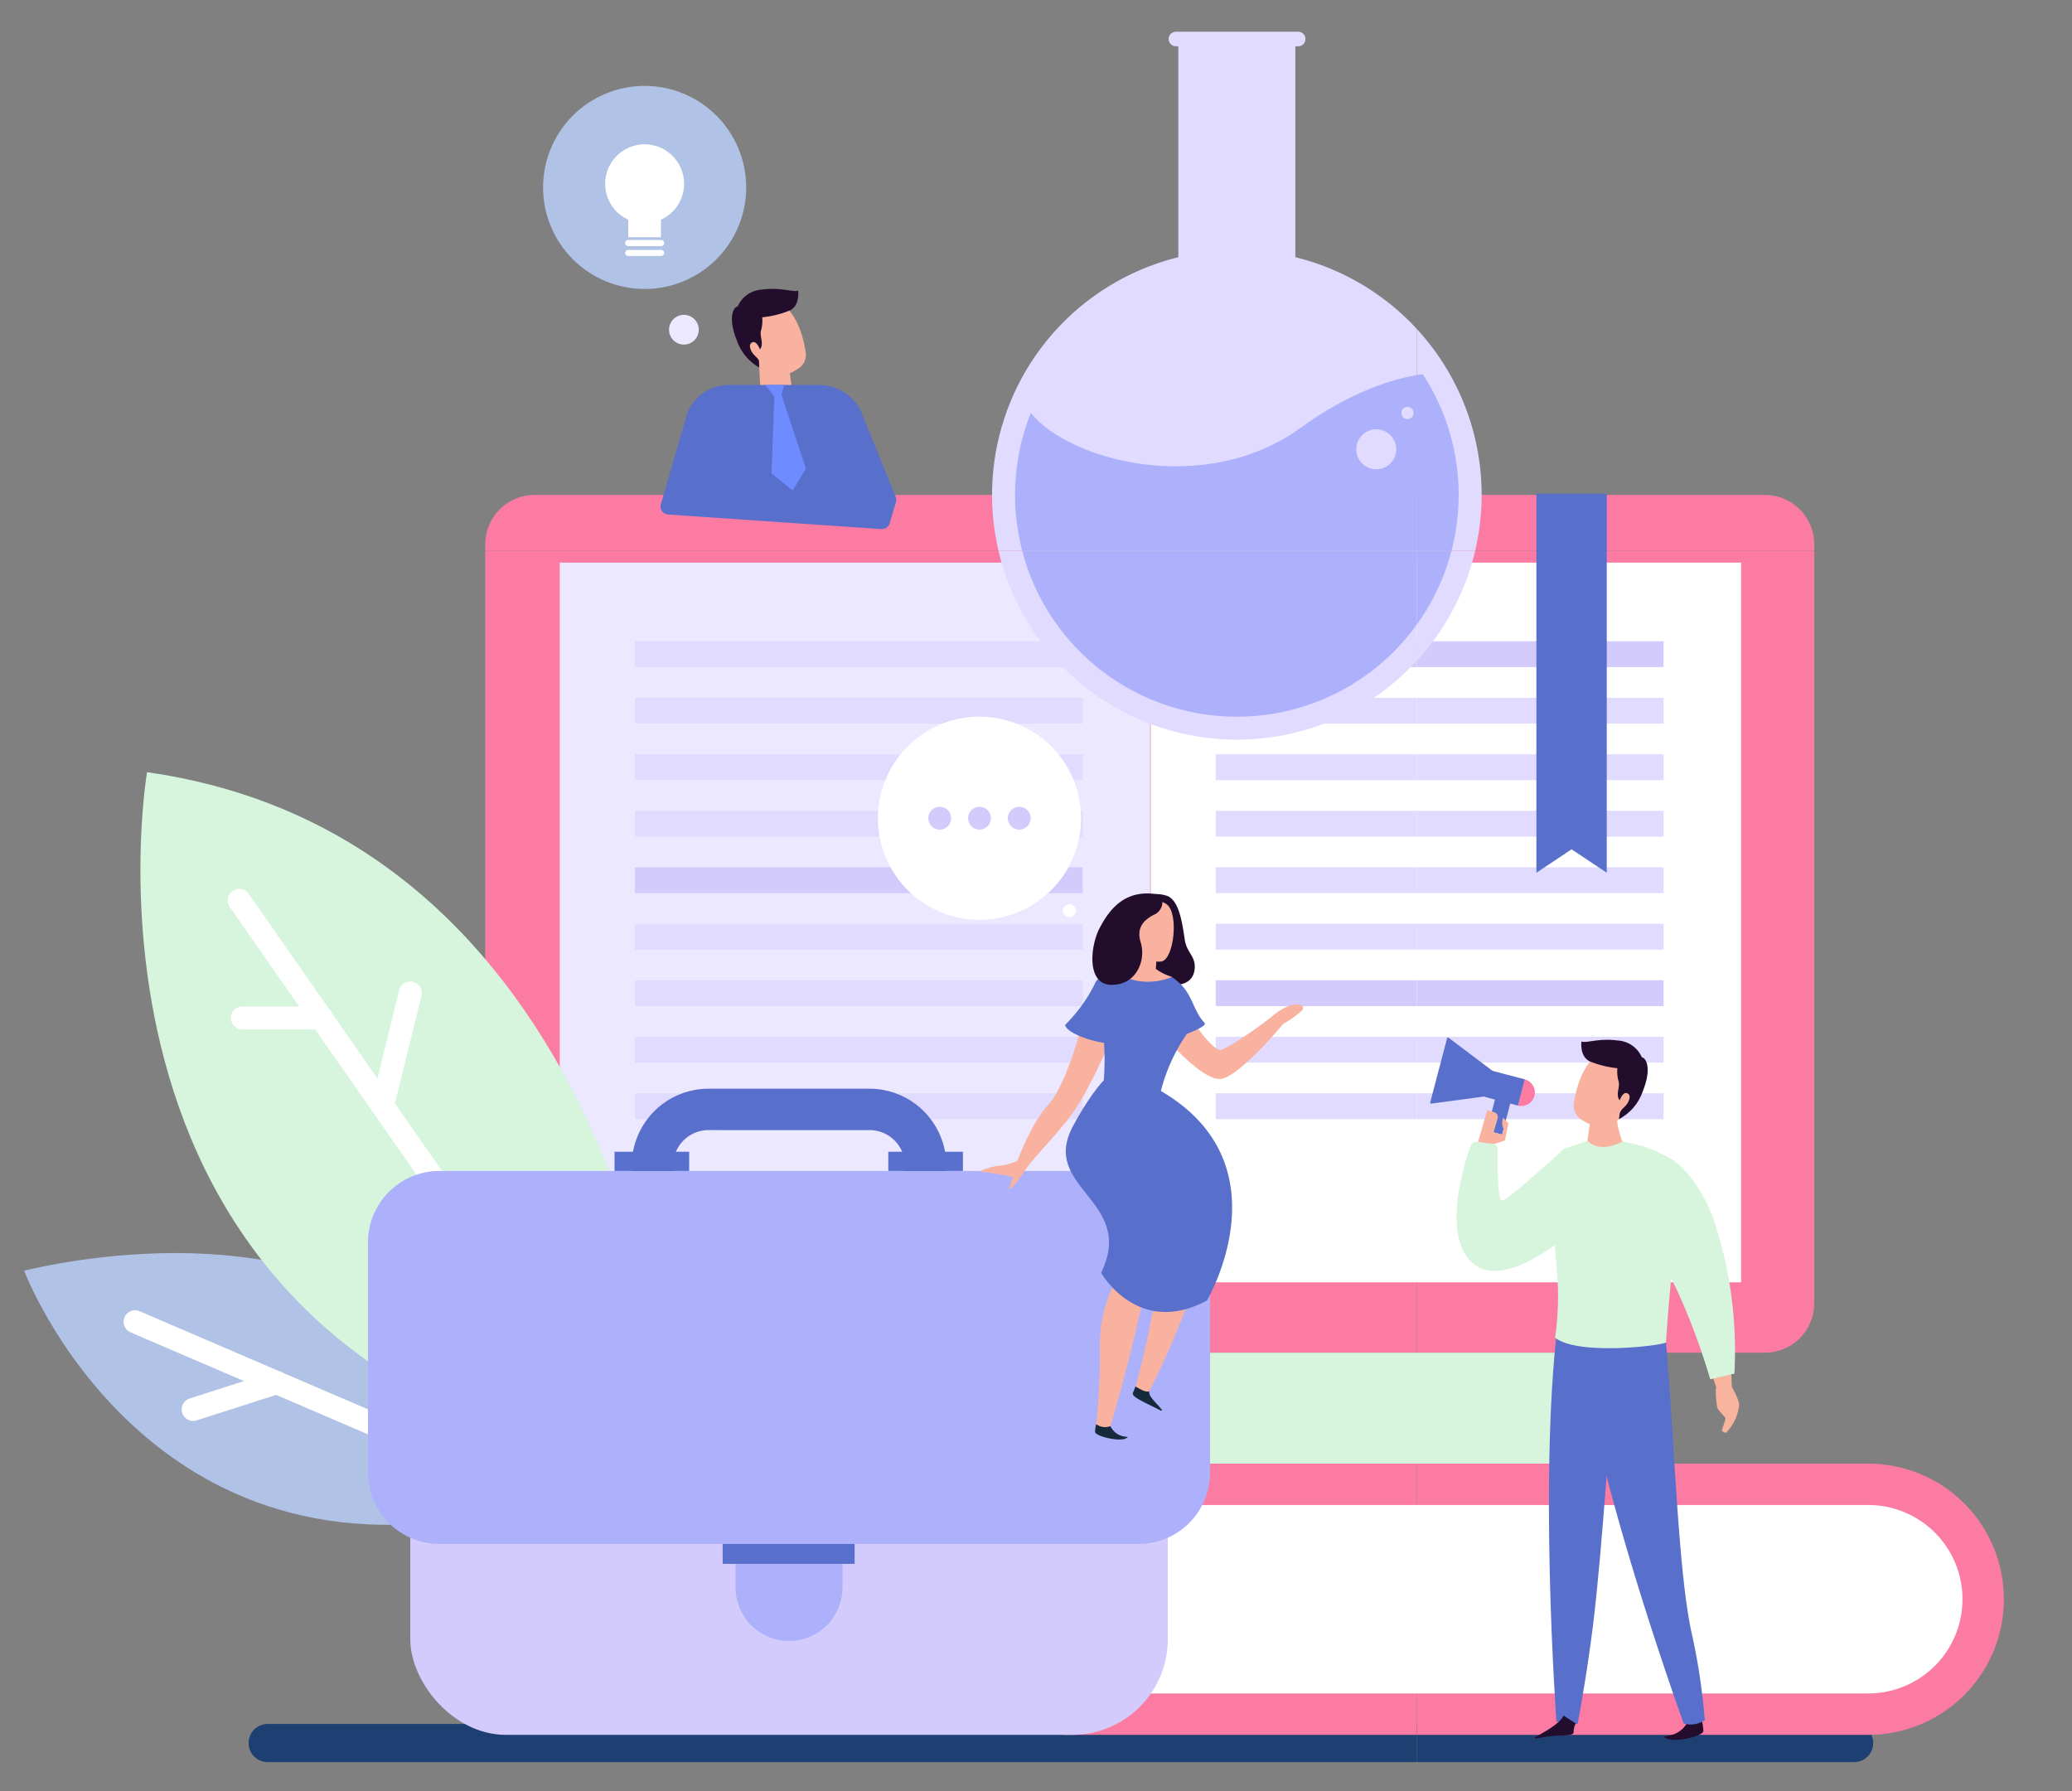 <svg xmlns="http://www.w3.org/2000/svg" xmlns:xlink="http://www.w3.org/1999/xlink" width="295" height="255" viewBox="0 0 295 255">
  <rect x="0" y="0" width="295" height="255" fill="#808080" stroke="none"/>
  <defs>
    <clipPath id="clip-path">
      <rect id="Rectángulo_412931" data-name="Rectángulo 412931" width="295" height="255" transform="translate(285 4773)" fill="#b0c2e5" stroke="#707070" stroke-width="1"/>
    </clipPath>
    <clipPath id="clip-path-2">
      <path id="Rectángulo_413479" data-name="Rectángulo 413479" d="M7.027,0H182.192a7.027,7.027,0,0,1,7.027,7.027V115.106a7.027,7.027,0,0,1-7.027,7.027H7.026A7.026,7.026,0,0,1,0,115.107V7.027A7.027,7.027,0,0,1,7.027,0Z" fill="none"/>
    </clipPath>
    <clipPath id="clip-path-3">
      <path id="Trazado_876537" data-name="Trazado 876537" d="M444.368,570.078a2.72,2.72,0,0,1,0,5.44H218.5a2.72,2.72,0,0,1,0-5.44Z" transform="translate(-215.777 -570.078)" fill="#1e3f72"/>
    </clipPath>
    <clipPath id="clip-path-4">
      <path id="Trazado_876538" data-name="Trazado 876538" d="M301.881,513.484a19.308,19.308,0,1,1,0,38.617H187.37V513.484Z" transform="translate(-187.37 -513.484)" fill="none"/>
    </clipPath>
    <clipPath id="clip-path-5">
      <rect id="Rectángulo_413514" data-name="Rectángulo 413514" width="412.532" height="412.532" fill="none"/>
    </clipPath>
    <clipPath id="clip-path-6">
      <path id="Trazado_876540" data-name="Trazado 876540" d="M475.357,265.832a2.118,2.118,0,1,1-2.119-2.118,2.119,2.119,0,0,1,2.119,2.118" transform="translate(-471.12 -263.714)" fill="none"/>
    </clipPath>
    <clipPath id="clip-path-7">
      <path id="Trazado_876541" data-name="Trazado 876541" d="M370.62,284.491a34.854,34.854,0,1,1-34.854-34.853,34.854,34.854,0,0,1,34.854,34.853" transform="translate(-300.912 -249.638)" fill="none"/>
    </clipPath>
    <clipPath id="clip-path-8">
      <path id="Trazado_876542" data-name="Trazado 876542" d="M369.07,293.8a31.58,31.58,0,1,1-60.92-11.682c5.461,6.818,24.76,11.984,38.341,2.175,7.223-5.213,13.267-7.1,17.465-7.694a31.337,31.337,0,0,1,5.114,17.2" transform="translate(-305.91 -276.593)" fill="none"/>
    </clipPath>
    <clipPath id="clip-path-9">
      <rect id="Rectángulo_413525" data-name="Rectángulo 413525" width="16.659" height="31.628" fill="none"/>
    </clipPath>
    <clipPath id="clip-path-10">
      <path id="Trazado_876543" data-name="Trazado 876543" d="M357.676,202.16a1.037,1.037,0,0,1,0,2.073H340.206a1.037,1.037,0,0,1,0-2.073Z" transform="translate(-339.169 -202.16)" fill="none"/>
    </clipPath>
    <clipPath id="clip-path-11">
      <path id="Trazado_876544" data-name="Trazado 876544" d="M317.457,284.6a.87.87,0,1,1-.87-.87.87.87,0,0,1,.87.87" transform="translate(-315.717 -283.731)" fill="none"/>
    </clipPath>
    <clipPath id="clip-path-12">
      <path id="Trazado_876545" data-name="Trazado 876545" d="M325.173,291.451a2.846,2.846,0,1,1-2.845-2.846,2.846,2.846,0,0,1,2.845,2.846" transform="translate(-319.482 -288.605)" fill="none"/>
    </clipPath>
    <clipPath id="clip-path-14">
      <path id="Trazado_876551" data-name="Trazado 876551" d="M489.735,228.393a14.459,14.459,0,1,1-14.46-14.46,14.459,14.459,0,0,1,14.46,14.46" transform="translate(-460.816 -213.933)" fill="#b0c2e5"/>
    </clipPath>
    <clipPath id="clip-path-16">
      <path id="Trazado_876557" data-name="Trazado 876557" d="M402.217,372.3a1.628,1.628,0,1,1-1.628-1.628,1.628,1.628,0,0,1,1.628,1.628" transform="translate(-398.961 -370.677)" fill="none"/>
    </clipPath>
    <clipPath id="clip-path-17">
      <path id="Trazado_876558" data-name="Trazado 876558" d="M410.86,372.3a1.627,1.627,0,1,1-1.627-1.628,1.627,1.627,0,0,1,1.627,1.628" transform="translate(-407.605 -370.677)" fill="none"/>
    </clipPath>
    <clipPath id="clip-path-18">
      <path id="Trazado_876559" data-name="Trazado 876559" d="M419.5,372.3a1.628,1.628,0,1,1-1.627-1.628A1.628,1.628,0,0,1,419.5,372.3" transform="translate(-416.247 -370.677)" fill="none"/>
    </clipPath>
    <clipPath id="clip-path-19">
      <path id="Trazado_876560" data-name="Trazado 876560" d="M544.277,482.831s55.425,8.78,4.39,21.4-68.6-34.023-68.6-34.023A97.478,97.478,0,0,1,501.5,467.7c29.117,0,42.773,15.128,42.773,15.128" transform="translate(-480.072 -467.703)" fill="#b0c2e5"/>
    </clipPath>
    <clipPath id="clip-path-20">
      <path id="Trazado_876561" data-name="Trazado 876561" d="M571.632,500.617l-41.816-17.973Z" transform="translate(-529.816 -482.644)" fill="none"/>
    </clipPath>
    <clipPath id="clip-path-22">
      <path id="Trazado_876563" data-name="Trazado 876563" d="M562.883,499.689l11.887-3.812Z" transform="translate(-562.883 -495.877)" fill="none"/>
    </clipPath>
    <clipPath id="clip-path-24">
      <path id="Trazado_876566" data-name="Trazado 876566" d="M552.578,441.239,517.55,391.03Z" transform="translate(-517.55 -391.03)" fill="none"/>
    </clipPath>
    <clipPath id="clip-path-26">
      <path id="Trazado_876568" data-name="Trazado 876568" d="M533.846,425.969l3.646-14.763Z" transform="translate(-533.846 -411.206)" fill="none"/>
    </clipPath>
    <clipPath id="clip-path-28">
      <path id="Trazado_876570" data-name="Trazado 876570" d="M564.409,416.588h0Z" transform="translate(-553.139 -416.588)" fill="none"/>
    </clipPath>
    <clipPath id="clip-path-30">
      <path id="Trazado_876591" data-name="Trazado 876591" d="M291.7,432.286a1.927,1.927,0,0,1-2.345,1.383l.963-3.733a1.929,1.929,0,0,1,1.382,2.35" transform="translate(-289.35 -429.936)" fill="none"/>
    </clipPath>
    <clipPath id="clip-path-32">
      <rect id="Rectángulo_413552" data-name="Rectángulo 413552" width="107.849" height="72.028" rx="13.606" fill="none"/>
    </clipPath>
    <clipPath id="clip-path-33">
      <path id="Rectángulo_413554" data-name="Rectángulo 413554" d="M10.173,0H109.73A10.172,10.172,0,0,1,119.9,10.172V42.933a10.173,10.173,0,0,1-10.173,10.173H10.173A10.173,10.173,0,0,1,0,42.933V10.173A10.173,10.173,0,0,1,10.173,0Z" fill="none"/>
    </clipPath>
    <clipPath id="clip-path-34">
      <path id="Trazado_876593" data-name="Trazado 876593" d="M455.1,527.335v6.8a7.613,7.613,0,0,1-15.226,0v-6.8c0-4.2,3.409-5.118,7.613-5.118s7.613.914,7.613,5.118" transform="translate(-439.873 -522.217)" fill="none"/>
    </clipPath>
  </defs>
  <g id="Enmascarar_grupo_1098848" data-name="Enmascarar grupo 1098848" transform="translate(-285 -4773)" clip-path="url(#clip-path)">
    <g id="Grupo_1115764" data-name="Grupo 1115764" transform="translate(280.468 4645.134)">
      <g id="Grupo_1115697" data-name="Grupo 1115697" transform="translate(73.616 198.328)">
        <g id="Grupo_1115696" data-name="Grupo 1115696" clip-path="url(#clip-path-2)">
          <rect id="Rectángulo_413475" data-name="Rectángulo 413475" width="206.266" height="206.266" transform="translate(-73.616 -198.327)" fill="#fb7ba3"/>
          <rect id="Rectángulo_413476" data-name="Rectángulo 413476" width="206.266" height="206.266" transform="translate(-73.616 7.939)" fill="#fb7ba3"/>
          <rect id="Rectángulo_413477" data-name="Rectángulo 413477" width="206.266" height="206.266" transform="translate(132.649 -198.327)" fill="#fb7ba3"/>
          <rect id="Rectángulo_413478" data-name="Rectángulo 413478" width="206.266" height="206.266" transform="translate(132.649 7.939)" fill="#fb7ba3"/>
        </g>
      </g>
      <rect id="Rectángulo_413480" data-name="Rectángulo 413480" width="84.057" height="102.47" transform="translate(168.367 207.97)" fill="#fff"/>
      <rect id="Rectángulo_413481" data-name="Rectángulo 413481" width="84.057" height="102.47" transform="translate(84.229 207.971)" fill="#ece8ff"/>
      <rect id="Rectángulo_413482" data-name="Rectángulo 413482" width="28.638" height="3.678" transform="translate(177.627 219.168)" fill="#d2cbfb"/>
      <rect id="Rectángulo_413483" data-name="Rectángulo 413483" width="35.121" height="3.678" transform="translate(206.266 219.168)" fill="#d2cbfb"/>
      <rect id="Rectángulo_413484" data-name="Rectángulo 413484" width="28.638" height="3.678" transform="translate(177.627 227.213)" fill="#e1dbff"/>
      <rect id="Rectángulo_413485" data-name="Rectángulo 413485" width="35.121" height="3.678" transform="translate(206.266 227.213)" fill="#e1dbff"/>
      <rect id="Rectángulo_413486" data-name="Rectángulo 413486" width="28.638" height="3.678" transform="translate(177.627 235.258)" fill="#e1dbff"/>
      <rect id="Rectángulo_413487" data-name="Rectángulo 413487" width="35.121" height="3.678" transform="translate(206.266 235.258)" fill="#e1dbff"/>
      <rect id="Rectángulo_413488" data-name="Rectángulo 413488" width="28.638" height="3.678" transform="translate(177.627 243.303)" fill="#e1dbff"/>
      <rect id="Rectángulo_413489" data-name="Rectángulo 413489" width="35.121" height="3.678" transform="translate(206.266 243.303)" fill="#e1dbff"/>
      <rect id="Rectángulo_413490" data-name="Rectángulo 413490" width="28.638" height="3.678" transform="translate(177.627 251.347)" fill="#e1dbff"/>
      <rect id="Rectángulo_413491" data-name="Rectángulo 413491" width="35.121" height="3.678" transform="translate(206.266 251.347)" fill="#e1dbff"/>
      <rect id="Rectángulo_413492" data-name="Rectángulo 413492" width="28.638" height="3.678" transform="translate(177.627 259.392)" fill="#e1dbff"/>
      <rect id="Rectángulo_413493" data-name="Rectángulo 413493" width="35.121" height="3.678" transform="translate(206.266 259.392)" fill="#e1dbff"/>
      <rect id="Rectángulo_413494" data-name="Rectángulo 413494" width="28.638" height="3.678" transform="translate(177.627 267.437)" fill="#d2cbfb"/>
      <rect id="Rectángulo_413495" data-name="Rectángulo 413495" width="35.121" height="3.678" transform="translate(206.266 267.437)" fill="#d2cbfb"/>
      <rect id="Rectángulo_413496" data-name="Rectángulo 413496" width="28.638" height="3.678" transform="translate(177.627 275.482)" fill="#e1dbff"/>
      <rect id="Rectángulo_413497" data-name="Rectángulo 413497" width="35.121" height="3.678" transform="translate(206.266 275.482)" fill="#e1dbff"/>
      <rect id="Rectángulo_413498" data-name="Rectángulo 413498" width="28.638" height="3.678" transform="translate(177.627 283.526)" fill="#e1dbff"/>
      <rect id="Rectángulo_413499" data-name="Rectángulo 413499" width="35.121" height="3.678" transform="translate(206.266 283.526)" fill="#e1dbff"/>
      <rect id="Rectángulo_413500" data-name="Rectángulo 413500" width="63.759" height="3.678" transform="translate(94.927 219.168)" fill="#e1dbff"/>
      <rect id="Rectángulo_413501" data-name="Rectángulo 413501" width="63.759" height="3.678" transform="translate(94.927 227.213)" fill="#e1dbff"/>
      <rect id="Rectángulo_413502" data-name="Rectángulo 413502" width="63.759" height="3.678" transform="translate(94.927 235.258)" fill="#e1dbff"/>
      <rect id="Rectángulo_413503" data-name="Rectángulo 413503" width="63.759" height="3.678" transform="translate(94.927 243.303)" fill="#e1dbff"/>
      <rect id="Rectángulo_413504" data-name="Rectángulo 413504" width="63.759" height="3.678" transform="translate(94.927 251.347)" fill="#d2cbfb"/>
      <rect id="Rectángulo_413505" data-name="Rectángulo 413505" width="63.759" height="3.678" transform="translate(94.927 259.392)" fill="#e1dbff"/>
      <rect id="Rectángulo_413506" data-name="Rectángulo 413506" width="63.759" height="3.678" transform="translate(94.927 267.437)" fill="#e1dbff"/>
      <rect id="Rectángulo_413507" data-name="Rectángulo 413507" width="63.759" height="3.678" transform="translate(94.927 275.482)" fill="#e1dbff"/>
      <rect id="Rectángulo_413508" data-name="Rectángulo 413508" width="63.759" height="3.678" transform="translate(94.927 283.526)" fill="#e1dbff"/>
      <path id="Trazado_876536" data-name="Trazado 876536" d="M273.714,356.568l5.008-3.338,5.008,3.338V302.6H273.714Z" transform="translate(-50.438 -104.442)" fill="#586fcc"/>
      <g id="Grupo_1115699" data-name="Grupo 1115699" transform="translate(39.921 373.313)">
        <g id="Grupo_1115698" data-name="Grupo 1115698" transform="translate(0)" clip-path="url(#clip-path-3)">
          <rect id="Rectángulo_413509" data-name="Rectángulo 413509" width="206.266" height="206.266" transform="translate(-39.921 -167.046)" fill="#1e3f72"/>
          <rect id="Rectángulo_413510" data-name="Rectángulo 413510" width="206.266" height="206.266" transform="translate(166.345 -167.046)" fill="#1e3f72"/>
        </g>
      </g>
      <g id="Grupo_1115701" data-name="Grupo 1115701" transform="translate(156.014 336.253)">
        <g id="Grupo_1115700" data-name="Grupo 1115700" transform="translate(0)" clip-path="url(#clip-path-4)">
          <rect id="Rectángulo_413511" data-name="Rectángulo 413511" width="206.266" height="206.266" transform="translate(-156.014 -129.986)" fill="#fb7ba3"/>
          <rect id="Rectángulo_413512" data-name="Rectángulo 413512" width="206.266" height="206.266" transform="translate(50.252 -129.986)" fill="#fb7ba3"/>
        </g>
      </g>
      <g id="Grupo_1115703" data-name="Grupo 1115703">
        <g id="Grupo_1115702" data-name="Grupo 1115702" clip-path="url(#clip-path-5)">
          <path id="Trazado_876539" data-name="Trazado 876539" d="M304.987,549.314a13.415,13.415,0,1,0,0-26.83H196.37v26.83Z" transform="translate(-34.463 -180.338)" fill="#fff"/>
          <rect id="Rectángulo_413513" data-name="Rectángulo 413513" width="60.438" height="15.792" transform="translate(170.031 320.461)" fill="#d7f5dc"/>
        </g>
      </g>
      <g id="Grupo_1115705" data-name="Grupo 1115705" transform="translate(99.784 172.692)">
        <g id="Grupo_1115704" data-name="Grupo 1115704" transform="translate(0)" clip-path="url(#clip-path-6)">
          <rect id="Rectángulo_413515" data-name="Rectángulo 413515" width="206.266" height="206.266" transform="translate(-99.784 -172.691)" fill="#ece8ff"/>
        </g>
      </g>
      <g id="Grupo_1115707" data-name="Grupo 1115707" transform="translate(145.773 163.474)">
        <g id="Grupo_1115706" data-name="Grupo 1115706" transform="translate(0)" clip-path="url(#clip-path-7)">
          <rect id="Rectángulo_413516" data-name="Rectángulo 413516" width="206.266" height="206.266" transform="translate(-145.773 -163.474)" fill="#e1dbff"/>
          <rect id="Rectángulo_413517" data-name="Rectángulo 413517" width="206.266" height="206.266" transform="translate(-145.773 42.792)" fill="#e1dbff"/>
          <rect id="Rectángulo_413518" data-name="Rectángulo 413518" width="206.266" height="206.266" transform="translate(60.493 -163.474)" fill="#e1dbff"/>
          <rect id="Rectángulo_413519" data-name="Rectángulo 413519" width="206.266" height="206.266" transform="translate(60.493 42.792)" fill="#e1dbff"/>
        </g>
      </g>
      <g id="Grupo_1115709" data-name="Grupo 1115709" transform="translate(149.048 181.126)">
        <g id="Grupo_1115708" data-name="Grupo 1115708" transform="translate(0)" clip-path="url(#clip-path-8)">
          <rect id="Rectángulo_413520" data-name="Rectángulo 413520" width="206.266" height="206.266" transform="translate(-149.048 -181.125)" fill="#adb1fb"/>
          <rect id="Rectángulo_413521" data-name="Rectángulo 413521" width="206.266" height="206.266" transform="translate(-149.048 25.141)" fill="#adb1fb"/>
          <rect id="Rectángulo_413522" data-name="Rectángulo 413522" width="206.266" height="206.266" transform="translate(57.218 -181.125)" fill="#adb1fb"/>
          <rect id="Rectángulo_413523" data-name="Rectángulo 413523" width="206.266" height="206.266" transform="translate(57.218 25.141)" fill="#adb1fb"/>
        </g>
      </g>
      <g id="Grupo_1115711" data-name="Grupo 1115711" transform="translate(172.298 133.278)">
        <g id="Grupo_1115710" data-name="Grupo 1115710" transform="translate(0)" clip-path="url(#clip-path-9)">
          <rect id="Rectángulo_413524" data-name="Rectángulo 413524" width="206.266" height="206.266" transform="translate(-172.298 -133.277)" fill="#e1dbff"/>
        </g>
      </g>
      <g id="Grupo_1115713" data-name="Grupo 1115713" transform="translate(170.885 132.384)">
        <g id="Grupo_1115712" data-name="Grupo 1115712" transform="translate(0)" clip-path="url(#clip-path-10)">
          <rect id="Rectángulo_413526" data-name="Rectángulo 413526" width="206.266" height="206.266" transform="translate(-170.885 -132.383)" fill="#e1dbff"/>
        </g>
      </g>
      <g id="Grupo_1115715" data-name="Grupo 1115715" transform="translate(204.046 185.8)">
        <g id="Grupo_1115714" data-name="Grupo 1115714" transform="translate(0)" clip-path="url(#clip-path-11)">
          <rect id="Rectángulo_413527" data-name="Rectángulo 413527" width="206.266" height="206.266" transform="translate(-204.046 -185.799)" fill="#e1dbff"/>
        </g>
      </g>
      <g id="Grupo_1115717" data-name="Grupo 1115717" transform="translate(197.629 188.992)">
        <g id="Grupo_1115716" data-name="Grupo 1115716" transform="translate(0)" clip-path="url(#clip-path-12)">
          <rect id="Rectángulo_413528" data-name="Rectángulo 413528" width="206.266" height="206.266" transform="translate(-197.629 -188.991)" fill="#e1dbff"/>
        </g>
      </g>
      <g id="Grupo_1115719" data-name="Grupo 1115719">
        <g id="Grupo_1115718" data-name="Grupo 1115718" clip-path="url(#clip-path-5)">
          <path id="Trazado_876546" data-name="Trazado 876546" d="M456.766,267.783a2.254,2.254,0,0,1-1.015,2.208,7.946,7.946,0,0,1-3.3,1.3c-2.439.284-5.93-7.992-4.119-10.34,1.725-2.236,7.18-1.678,8.436,6.837" transform="translate(-337.516 -89.68)" fill="#f8b29f"/>
          <path id="Trazado_876547" data-name="Trazado 876547" d="M453.477,266.684s-.445-1.265-1.071-1.007-.288,1.132.1,1.625,1.04.826,1,1.654l.112.428a7.01,7.01,0,0,1-3.413-3.955c-1.292-3.132-.567-4.751.12-4.871a3.988,3.988,0,0,1,3.426-2.388c2.771-.371,4.438.42,5.173.143,0,0,.287,2.076-1.151,2.812a14.07,14.07,0,0,1-3.968.99,5.145,5.145,0,0,1-.162,1.856c-.272.794.48,1.894-.16,2.714" transform="translate(-340.753 -89.073)" fill="#220d2c"/>
          <path id="Trazado_876548" data-name="Trazado 876548" d="M451.076,279.049s-.234-2.454-.367-6.167h4.046s.935,5.644.754,5.7-4.432.468-4.432.468" transform="translate(-338.144 -94.186)" fill="#f8b29f"/>
          <path id="Trazado_876549" data-name="Trazado 876549" d="M461.6,294.749l-5-12.35a6.8,6.8,0,0,0-5.91-3.438H437.9a6.345,6.345,0,0,0-5.911,4.04l-3.718,12.828a1.164,1.164,0,0,0,1.084,1.587l30.349,2.067a1.164,1.164,0,0,0,1.116-.834l.884-3a1.165,1.165,0,0,0-.1-.9" transform="translate(-329.612 -96.285)" fill="#586fcc"/>
          <path id="Trazado_876550" data-name="Trazado 876550" d="M450.557,278.961l-.4,1.373,3.482,10.553-1.886,3.091-3.01-2.428s.388-10.73.415-10.863a15.48,15.48,0,0,0-1.333-1.727Z" transform="translate(-334.368 -96.285)" fill="#6e8bff"/>
        </g>
      </g>
      <g id="Grupo_1115721" data-name="Grupo 1115721" transform="translate(81.85 140.093)">
        <g id="Grupo_1115720" data-name="Grupo 1115720" transform="translate(0)" clip-path="url(#clip-path-14)">
          <rect id="Rectángulo_413530" data-name="Rectángulo 413530" width="206.266" height="206.266" transform="translate(-81.85 -140.092)" fill="#b0c2e5"/>
        </g>
      </g>
      <g id="Grupo_1115723" data-name="Grupo 1115723">
        <g id="Grupo_1115722" data-name="Grupo 1115722" clip-path="url(#clip-path-5)">
          <path id="Trazado_876552" data-name="Trazado 876552" d="M474.317,232.26a5.618,5.618,0,1,0,5.618-5.618,5.618,5.618,0,0,0-5.618,5.618" transform="translate(-383.626 -78.227)" fill="#fff"/>
          <rect id="Rectángulo_413531" data-name="Rectángulo 413531" width="4.651" height="3.754" transform="translate(93.983 157.894)" fill="#fff"/>
          <path id="Trazado_876553" data-name="Trazado 876553" d="M479.078,248.31h4.69a.434.434,0,1,0,0-.868h-4.69a.434.434,0,0,0,0,.868" transform="translate(-385.109 -85.406)" fill="#fff"/>
          <path id="Trazado_876554" data-name="Trazado 876554" d="M479.078,250.462h4.69a.434.434,0,1,0,0-.868h-4.69a.434.434,0,1,0,0,.868" transform="translate(-385.109 -86.148)" fill="#fff"/>
          <path id="Trazado_876555" data-name="Trazado 876555" d="M388.009,365.542a14.459,14.459,0,1,0,14.46-14.46,14.46,14.46,0,0,0-14.46,14.46" transform="translate(-258.482 -121.178)" fill="#fff"/>
          <path id="Trazado_876556" data-name="Trazado 876556" d="M389.154,392.793a.92.92,0,1,0,.921-.921.921.921,0,0,0-.921.921" transform="translate(-233.299 -135.256)" fill="#fff"/>
        </g>
      </g>
      <g id="Grupo_1115725" data-name="Grupo 1115725" transform="translate(148.018 242.736)">
        <g id="Grupo_1115724" data-name="Grupo 1115724" transform="translate(0)" clip-path="url(#clip-path-16)">
          <rect id="Rectángulo_413533" data-name="Rectángulo 413533" width="206.266" height="206.266" transform="translate(-148.018 -36.47)" fill="#d2cbfb"/>
        </g>
      </g>
      <g id="Grupo_1115727" data-name="Grupo 1115727" transform="translate(142.359 242.736)">
        <g id="Grupo_1115726" data-name="Grupo 1115726" transform="translate(0)" clip-path="url(#clip-path-17)">
          <rect id="Rectángulo_413534" data-name="Rectángulo 413534" width="206.266" height="206.266" transform="translate(-142.359 -36.47)" fill="#d2cbfb"/>
        </g>
      </g>
      <g id="Grupo_1115729" data-name="Grupo 1115729" transform="translate(136.699 242.736)">
        <g id="Grupo_1115728" data-name="Grupo 1115728" transform="translate(0)" clip-path="url(#clip-path-18)">
          <rect id="Rectángulo_413535" data-name="Rectángulo 413535" width="206.266" height="206.266" transform="translate(-136.699 -36.47)" fill="#d2cbfb"/>
        </g>
      </g>
      <g id="Grupo_1115731" data-name="Grupo 1115731" transform="translate(7.966 306.273)">
        <g id="Grupo_1115730" data-name="Grupo 1115730" transform="translate(0)" clip-path="url(#clip-path-19)">
          <rect id="Rectángulo_413536" data-name="Rectángulo 413536" width="206.266" height="206.266" transform="translate(-7.966 -100.007)" fill="#b0c2e5"/>
        </g>
      </g>
      <g id="Grupo_1115733" data-name="Grupo 1115733" transform="translate(23.768 316.057)">
        <g id="Grupo_1115732" data-name="Grupo 1115732" transform="translate(0)" clip-path="url(#clip-path-20)">
          <rect id="Rectángulo_413537" data-name="Rectángulo 413537" width="206.266" height="206.266" transform="translate(-23.768 -109.791)" fill="#e1dbff"/>
        </g>
      </g>
      <g id="Grupo_1115735" data-name="Grupo 1115735">
        <g id="Grupo_1115734" data-name="Grupo 1115734" clip-path="url(#clip-path-5)">
          <path id="Trazado_876562" data-name="Trazado 876562" d="M570.768,501.391a1.638,1.638,0,0,0,.647-3.142L529.6,480.278a1.637,1.637,0,0,0-1.293,3.008l41.817,17.972a1.625,1.625,0,0,0,.646.134" transform="translate(-505.184 -165.724)" fill="#fff"/>
        </g>
      </g>
      <g id="Grupo_1115737" data-name="Grupo 1115737" transform="translate(32.044 324.723)">
        <g id="Grupo_1115736" data-name="Grupo 1115736" transform="translate(0)" clip-path="url(#clip-path-22)">
          <rect id="Rectángulo_413539" data-name="Rectángulo 413539" width="206.266" height="206.266" transform="translate(-32.044 -118.456)" fill="#e1dbff"/>
        </g>
      </g>
      <g id="Grupo_1115739" data-name="Grupo 1115739">
        <g id="Grupo_1115738" data-name="Grupo 1115738" clip-path="url(#clip-path-5)">
          <path id="Trazado_876564" data-name="Trazado 876564" d="M562.02,500.464a1.644,1.644,0,0,0,.5-.079l11.885-3.812a1.637,1.637,0,0,0-1-3.118l-11.886,3.812a1.638,1.638,0,0,0,.5,3.2" transform="translate(-529.977 -170.291)" fill="#fff"/>
          <path id="Trazado_876565" data-name="Trazado 876565" d="M551.952,463.09s-5.2-89.853-76.022-99.939c0,0-15.169,88.121,76.022,99.939" transform="translate(-450.461 -125.343)" fill="#d7f5dc"/>
        </g>
      </g>
      <g id="Grupo_1115741" data-name="Grupo 1115741" transform="translate(38.588 256.064)">
        <g id="Grupo_1115740" data-name="Grupo 1115740" transform="translate(0)" clip-path="url(#clip-path-24)">
          <rect id="Rectángulo_413541" data-name="Rectángulo 413541" width="206.266" height="206.266" transform="translate(-38.588 -49.798)" fill="#e1dbff"/>
        </g>
      </g>
      <g id="Grupo_1115743" data-name="Grupo 1115743">
        <g id="Grupo_1115742" data-name="Grupo 1115742" clip-path="url(#clip-path-5)">
          <path id="Trazado_876567" data-name="Trazado 876567" d="M551.717,442.012a1.637,1.637,0,0,0,1.342-2.574L518.031,389.23a1.637,1.637,0,0,0-2.686,1.873l35.028,50.21a1.638,1.638,0,0,0,1.344.7" transform="translate(-478.1 -134.103)" fill="#fff"/>
        </g>
      </g>
      <g id="Grupo_1115745" data-name="Grupo 1115745" transform="translate(59.3 269.276)">
        <g id="Grupo_1115744" data-name="Grupo 1115744" transform="translate(0)" clip-path="url(#clip-path-26)">
          <rect id="Rectángulo_413543" data-name="Rectángulo 413543" width="206.266" height="206.266" transform="translate(-59.3 -63.01)" fill="#e1dbff"/>
        </g>
      </g>
      <g id="Grupo_1115747" data-name="Grupo 1115747">
        <g id="Grupo_1115746" data-name="Grupo 1115746" clip-path="url(#clip-path-5)">
          <path id="Trazado_876569" data-name="Trazado 876569" d="M532.984,426.744a1.638,1.638,0,0,0,1.588-1.245l3.646-14.764a1.637,1.637,0,1,0-3.178-.785l-3.646,14.763a1.64,1.64,0,0,0,1.591,2.031" transform="translate(-473.683 -141.066)" fill="#fff"/>
        </g>
      </g>
      <g id="Grupo_1115749" data-name="Grupo 1115749" transform="translate(39.041 272.801)">
        <g id="Grupo_1115748" data-name="Grupo 1115748" transform="translate(0)" clip-path="url(#clip-path-28)">
          <rect id="Rectángulo_413545" data-name="Rectángulo 413545" width="206.266" height="314.984" transform="translate(-39.041 -101.603)" fill="#e1dbff"/>
        </g>
      </g>
      <g id="Grupo_1115751" data-name="Grupo 1115751">
        <g id="Grupo_1115750" data-name="Grupo 1115750" clip-path="url(#clip-path-5)">
          <path id="Trazado_876571" data-name="Trazado 876571" d="M552.277,417.362h11.269a1.637,1.637,0,0,0,0-3.274H552.277a1.637,1.637,0,1,0,0,3.274" transform="translate(-513.236 -142.924)" fill="#fff"/>
          <path id="Trazado_876572" data-name="Trazado 876572" d="M257.973,568.486a9.98,9.98,0,0,1,.347,2.007c0,.755-3.94,1.686-5.27,1.074-1.507-.693,2.221.487,3.347-3.15Z" transform="translate(-11.266 -196.192)" fill="#220d2c"/>
          <path id="Trazado_876573" data-name="Trazado 876573" d="M262.61,473.546c.175,2.737,1.983,4.121,2.275,7.4,1.2,13.469,1.677,31.892,3.578,41.035a88.763,88.763,0,0,1,1.947,12.764,3.6,3.6,0,0,1-3,.477s-17.845-49.244-14.651-62.741c1.567-6.618,9.688-1.4,9.846,1.065" transform="translate(-23.163 -161.966)" fill="#586fcc"/>
          <path id="Trazado_876574" data-name="Trazado 876574" d="M278.679,474.518c4.41,11,1.546,17.444,1.546,17.444s-1.266,19.786-2.548,30.251c-.893,7.286-2.212,14.221-2.212,14.221l-3.017-.316s-2.683-36.723.444-58.615c.962-6.733,4.869-5.275,5.787-2.985" transform="translate(-46.317 -163.121)" fill="#586fcc"/>
          <path id="Trazado_876575" data-name="Trazado 876575" d="M276.818,472.376c0,.4-12.514,1.991-15.782-.661a41.556,41.556,0,0,0,.247-9.669c-.822-8.594-.8-17.009,2.663-17.48a18.323,18.323,0,0,1,10.73,2.119Z" transform="translate(-35.096 -153.396)" fill="#d7f5dc"/>
          <path id="Trazado_876576" data-name="Trazado 876576" d="M274.961,442.449a11.285,11.285,0,0,1-1.58-6.247l-3.454-.054s-.935,5.644-.754,5.7,5.788.6,5.788.6" transform="translate(-38.681 -150.539)" fill="#f8b29f"/>
          <path id="Trazado_876577" data-name="Trazado 876577" d="M267.243,431.05a2.254,2.254,0,0,0,1.015,2.208,7.946,7.946,0,0,0,3.3,1.3c2.439.284,5.93-7.992,4.119-10.34-1.725-2.236-7.18-1.678-8.436,6.837" transform="translate(-38.637 -146.033)" fill="#f8b29f"/>
          <path id="Trazado_876578" data-name="Trazado 876578" d="M277.741,445.751l-4.492-2.344s-3.076,1.807-4.931-.1l-3.372,1.137s-4.488,4.33,2.151,5.7,10.643-4.394,10.643-4.394" transform="translate(-37.738 -153.011)" fill="#d7f5dc"/>
          <path id="Trazado_876579" data-name="Trazado 876579" d="M270.271,429.951s.445-1.265,1.071-1.007.287,1.132-.1,1.625-1.04.826-1,1.654l-.112.428a7.014,7.014,0,0,0,3.413-3.956c1.292-3.132.567-4.751-.12-4.871A3.989,3.989,0,0,0,270,421.436c-2.77-.371-4.437.42-5.173.142,0,0-.287,2.077,1.151,2.813a14.069,14.069,0,0,0,3.968.99,5.159,5.159,0,0,0,.161,1.856c.272.793-.479,1.893.161,2.714" transform="translate(-35.138 -145.426)" fill="#220d2c"/>
          <path id="Trazado_876580" data-name="Trazado 876580" d="M266.344,457.856s-.673,4.328-1.338,14.186c-.125,1.859-6.211-28.582-6.211-28.582,4.457.785,5.932,2.018,5.932,2.018Z" transform="translate(-23.284 -153.062)" fill="#d7f5dc"/>
          <path id="Trazado_876581" data-name="Trazado 876581" d="M285.111,445.047s-2.427,1.263-4.236,10.411l5.629,1.307Z" transform="translate(-57.902 -153.61)" fill="#d7f5dc"/>
          <path id="Trazado_876582" data-name="Trazado 876582" d="M246.46,457.967s5.22,9.607,5.647,10.56c.937,2.095,1.987,8.006,4.43,15.058l1.954.8s-.16-13.575-2.164-19.309c-2.806-8.028-4.475-12.364-9.867-7.114" transform="translate(-7.352 -157.277)" fill="#f8b49c"/>
          <path id="Trazado_876583" data-name="Trazado 876583" d="M252.08,445.882s-2.911,10.819-.19,13.179c1.236,1.073,4.83-.91,8.294-4.154,0,0-3.1-8.226-8.1-9.026" transform="translate(-11.84 -153.898)" fill="#d7f5dc"/>
          <path id="Trazado_876584" data-name="Trazado 876584" d="M286.32,569.384a2.407,2.407,0,0,0-.295,1.214c0,.755-2.067.263-4.791.821s2.461-1.247,3.347-3.15Z" transform="translate(-57.44 -196.14)" fill="#220d2c"/>
          <path id="Trazado_876585" data-name="Trazado 876585" d="M244.916,496.263a13.78,13.78,0,0,0,.217,2.728c.216.476,1.169,1.342,1.169,1.515s-.52,1.688-.52,1.688.26.39.606.346a6.682,6.682,0,0,0,1.862-3.94c-.086-1.342-1.991-4.07-1.991-4.07Z" transform="translate(3.897 -170.69)" fill="#f8b49c"/>
          <path id="Trazado_876586" data-name="Trazado 876586" d="M256.027,459.666a58.967,58.967,0,0,1,3.12,22.427l-3.439.809s-4.046-14.361-9.912-21.239Z" transform="translate(-7.683 -158.656)" fill="#d7f5dc"/>
          <path id="Trazado_876587" data-name="Trazado 876587" d="M293.086,444.528s-8.022,7.372-8.831,7.372c-.656,0-.648-5.317-.621-7.328a.817.817,0,0,0-.746-.825l-2.247-.2a.818.818,0,0,0-.845.54c-.925,2.587-4.224,12.891.358,16.769,5.259,4.45,16.353-6.577,16.353-6.577Z" transform="translate(-65.877 -153.091)" fill="#d7f5dc"/>
          <path id="Trazado_876588" data-name="Trazado 876588" d="M304.791,428.12l.564.43-.7.093-11.919,1.605a.149.149,0,0,1-.165-.186l1.155-4.4.08-.3,1.156-4.4a.15.15,0,0,1,.235-.082Z" transform="translate(-84.408 -145.255)" fill="#586fcc"/>
          <rect id="Rectángulo_413546" data-name="Rectángulo 413546" width="4.931" height="3.867" transform="translate(220.682 285.29) rotate(-165.29)" fill="#586fcc"/>
          <rect id="Rectángulo_413547" data-name="Rectángulo 413547" width="2.249" height="5.296" transform="matrix(-0.967, -0.254, 0.254, -0.967, 218.39, 289.411)" fill="#586fcc"/>
          <path id="Trazado_876589" data-name="Trazado 876589" d="M297.389,441.182l1.759.191,1.031-3.539a.742.742,0,0,0-.514-.923l-.969-.268Z" transform="translate(-82.422 -150.709)" fill="#f8b29f"/>
          <path id="Trazado_876590" data-name="Trazado 876590" d="M298.6,439.1c-.015-.045-.722-.826-.722-.826a1.841,1.841,0,0,0-.053,1.376l.088.245-.207.787-1.589-.407-1.014,1.542,1.509.189,1.491-.5Z" transform="translate(-79.315 -151.273)" fill="#f8b29f"/>
        </g>
      </g>
      <g id="Grupo_1115753" data-name="Grupo 1115753" transform="translate(220.646 281.542)">
        <g id="Grupo_1115752" data-name="Grupo 1115752" transform="translate(0)" clip-path="url(#clip-path-30)">
          <rect id="Rectángulo_413549" data-name="Rectángulo 413549" width="206.266" height="206.266" transform="translate(-14.38 -75.275)" fill="#fb7ba3"/>
        </g>
      </g>
      <g id="Grupo_1115755" data-name="Grupo 1115755">
        <g id="Grupo_1115754" data-name="Grupo 1115754" clip-path="url(#clip-path-5)">
          <path id="Trazado_876592" data-name="Trazado 876592" d="M428.229,464.939h22.936a10.935,10.935,0,0,0,10.922-10.922V442.892a10.935,10.935,0,0,0-10.922-10.922H428.229a10.934,10.934,0,0,0-10.922,10.922v11.125a10.935,10.935,0,0,0,10.922,10.922m22.936-27.076a5.034,5.034,0,0,1,5.029,5.029v11.125a5.034,5.034,0,0,1-5.029,5.029H428.229a5.034,5.034,0,0,1-5.029-5.029V442.892a5.034,5.034,0,0,1,5.029-5.029Z" transform="translate(-322.827 -149.096)" fill="#586fcc"/>
        </g>
      </g>
      <g id="Grupo_1115757" data-name="Grupo 1115757" transform="translate(62.945 302.841)">
        <g id="Grupo_1115756" data-name="Grupo 1115756" clip-path="url(#clip-path-32)">
          <rect id="Rectángulo_413551" data-name="Rectángulo 413551" width="206.266" height="206.266" transform="translate(-62.945 -96.575)" fill="#d2cbfb"/>
        </g>
      </g>
      <g id="Grupo_1115759" data-name="Grupo 1115759" transform="translate(56.919 294.583)">
        <g id="Grupo_1115758" data-name="Grupo 1115758" transform="translate(0)" clip-path="url(#clip-path-33)">
          <rect id="Rectángulo_413553" data-name="Rectángulo 413553" width="206.266" height="206.266" transform="translate(-56.919 -88.317)" fill="#adb1fb"/>
        </g>
      </g>
      <g id="Grupo_1115761" data-name="Grupo 1115761" transform="translate(109.256 341.971)">
        <g id="Grupo_1115760" data-name="Grupo 1115760" transform="translate(0)" clip-path="url(#clip-path-34)">
          <rect id="Rectángulo_413555" data-name="Rectángulo 413555" width="206.266" height="206.266" transform="translate(-109.256 -135.705)" fill="#adb1fb"/>
        </g>
      </g>
      <g id="Grupo_1115763" data-name="Grupo 1115763">
        <g id="Grupo_1115762" data-name="Grupo 1115762" clip-path="url(#clip-path-5)">
          <rect id="Rectángulo_413556" data-name="Rectángulo 413556" width="18.784" height="2.838" transform="translate(107.425 347.689)" fill="#586fcc"/>
          <rect id="Rectángulo_413557" data-name="Rectángulo 413557" width="10.626" height="2.735" transform="translate(92.027 291.848)" fill="#586fcc"/>
          <rect id="Rectángulo_413558" data-name="Rectángulo 413558" width="10.626" height="2.735" transform="translate(131.001 291.848)" fill="#586fcc"/>
          <path id="Trazado_876594" data-name="Trazado 876594" d="M370.8,496.613a9.6,9.6,0,0,1-.376.952c-.259.576,1.493,1.278,3.56,2.343,1.208.623.3-.211-.593-1.225-.607-.692-.7-1.034-.644-1.46Z" transform="translate(-204.591 -171.408)" fill="#152a3b"/>
          <path id="Trazado_876595" data-name="Trazado 876595" d="M378.021,504.746a3.586,3.586,0,0,0-.17,1.1c.008.59,3.329,1.419,4.361.927,1.17-.557-1.519.48-2.437-2.349Z" transform="translate(-217.406 -174.105)" fill="#152a3b"/>
          <path id="Trazado_876596" data-name="Trazado 876596" d="M375.135,434.771c-4.391,7.627-.307,23.1-.307,23.1a19.969,19.969,0,0,0-3.582,11.878,98.961,98.961,0,0,1-.513,10.762,2.105,2.105,0,0,0,2.018.276s9.184-30.38,6.706-40.612c-1.242-5.13-3.407-7-4.321-5.409" transform="translate(-210.117 -149.873)" fill="#f8b29f"/>
          <path id="Trazado_876597" data-name="Trazado 876597" d="M363.539,436.74c-5.975,6.845,2.178,18.644,2.178,18.644a21.208,21.208,0,0,0-6.049,11.086c-1.054,5.594-2.207,9.491-2.207,9.491a12.2,12.2,0,0,0,1.1.582c.626.226.843.105.843.105a115.879,115.879,0,0,0,10.169-28.727c1.091-5.168-4.8-12.606-6.039-11.182" transform="translate(-191.261 -150.682)" fill="#f8b29f"/>
          <path id="Trazado_876598" data-name="Trazado 876598" d="M390.454,418.824s-2.044,8.006-4.651,10.865-4.651,8.711-4.651,8.711-.053,2.874,1.141.918,4.917-5.47,7.254-8.838,5.45-10.6,5.45-10.6a4.239,4.239,0,0,0-4.543-1.06" transform="translate(-232.061 -144.483)" fill="#f8b29f"/>
          <path id="Trazado_876599" data-name="Trazado 876599" d="M360.762,429.83c.237-.2-1.675,1.356-4.556,6.679-4.843,8.948,9.028,10.525,3.984,20.928,0,0,5.194,9.229,15.06,3.953,0,0,11.749-19.822-7.254-30.242Z" transform="translate(-198.887 -148.352)" fill="#586fcc"/>
          <path id="Trazado_876600" data-name="Trazado 876600" d="M406.8,449.221s-1.36,2.125-2.058,2.4a9.258,9.258,0,0,1,.559-1.675c.21-.279-4.746-.907-4.746-.907a9.194,9.194,0,0,1,2.932-.838,8.247,8.247,0,0,0,2.931-.908Z" transform="translate(-256.566 -154.387)" fill="#f8b29f"/>
          <path id="Trazado_876601" data-name="Trazado 876601" d="M342.836,413.955s4.123,6.6,5.514,6.137,5.807-3.6,7.358-4.881c2.93-2.413,4.741-1.518,4.123-.745a13.137,13.137,0,0,1-2.677,1.932s-6.062,7.317-8.8,7.834-8.607-6.567-8.607-6.567Z" transform="translate(-169.9 -142.771)" fill="#f8b29f"/>
          <path id="Trazado_876602" data-name="Trazado 876602" d="M364.119,389.86a4.6,4.6,0,0,1,2.566-.02c1.875.42,2.367,3.52,2.772,6.294.293,2,1.665,2.364,1.393,4.34-.17,1.231-1.051,2.136-2.966,2.134-6.11-.009-4.685-12.535-3.764-12.747" transform="translate(-196.249 -134.501)" fill="#220d2c"/>
          <path id="Trazado_876603" data-name="Trazado 876603" d="M374.212,415.032a25.1,25.1,0,0,0-4.053,9.764l-8.074-.35a39.448,39.448,0,0,0-.967-16.047c-.394-1.422,2.972-2.851,5.156-2.877a1.4,1.4,0,0,1,.245,0,10.3,10.3,0,0,1,3.176.192,7.75,7.75,0,0,0,2.353,1.192.014.014,0,0,0,.01,0,.07.07,0,0,1,.016.017,7.952,7.952,0,0,1,1.521,1.307c1.5,1.683,1.689,3.735,3.137,5.217.367.376-1.4,1.149-2.519,1.584" transform="translate(-200.704 -139.957)" fill="#586fcc"/>
          <path id="Trazado_876604" data-name="Trazado 876604" d="M371.482,403.554a8.291,8.291,0,0,0,2-4.292l2.5.437s-.1,4.2-.241,4.218-4.261-.363-4.261-.363" transform="translate(-206.716 -137.807)" fill="#f8b29f"/>
          <path id="Trazado_876605" data-name="Trazado 876605" d="M368.154,397.894s1.885,2.14,3.662,1.828,2.5-6.875.728-8.148-5.836-.745-4.389,6.32" transform="translate(-201.916 -134.966)" fill="#f8b29f"/>
          <path id="Trazado_876606" data-name="Trazado 876606" d="M378.9,414.912a22.266,22.266,0,0,0,4.344-6.067s3.75,4.211,3.879,4.239-.437,3.646-1.251,4.275-6.645-.932-6.972-2.447" transform="translate(-222.73 -141.115)" fill="#586fcc"/>
          <path id="Trazado_876607" data-name="Trazado 876607" d="M374.581,406.553s-.009.005-.013.006a8.779,8.779,0,0,1-6.283.185,1.721,1.721,0,0,1,.484-1.587c1.046-1.024,3.329-.9,3.325-.012a.3.3,0,0,0,.095.2,7.745,7.745,0,0,0,2.354,1.192.018.018,0,0,0,.01,0l.029.01" transform="translate(-203.198 -139.592)" fill="#f8b29f"/>
          <path id="Trazado_876608" data-name="Trazado 876608" d="M380.021,389.727a1.992,1.992,0,0,1-1.023,2.86c-1.957,1.053-2.277,2.31-1.787,3.954.751,2.519-.622,6.021-4.188,5.987s-3.013-5.479-1.7-8.032c1.625-3.158,4.024-5.747,8.7-4.769" transform="translate(-210.257 -134.444)" fill="#220d2c"/>
        </g>
      </g>
    </g>
  </g>
</svg>

